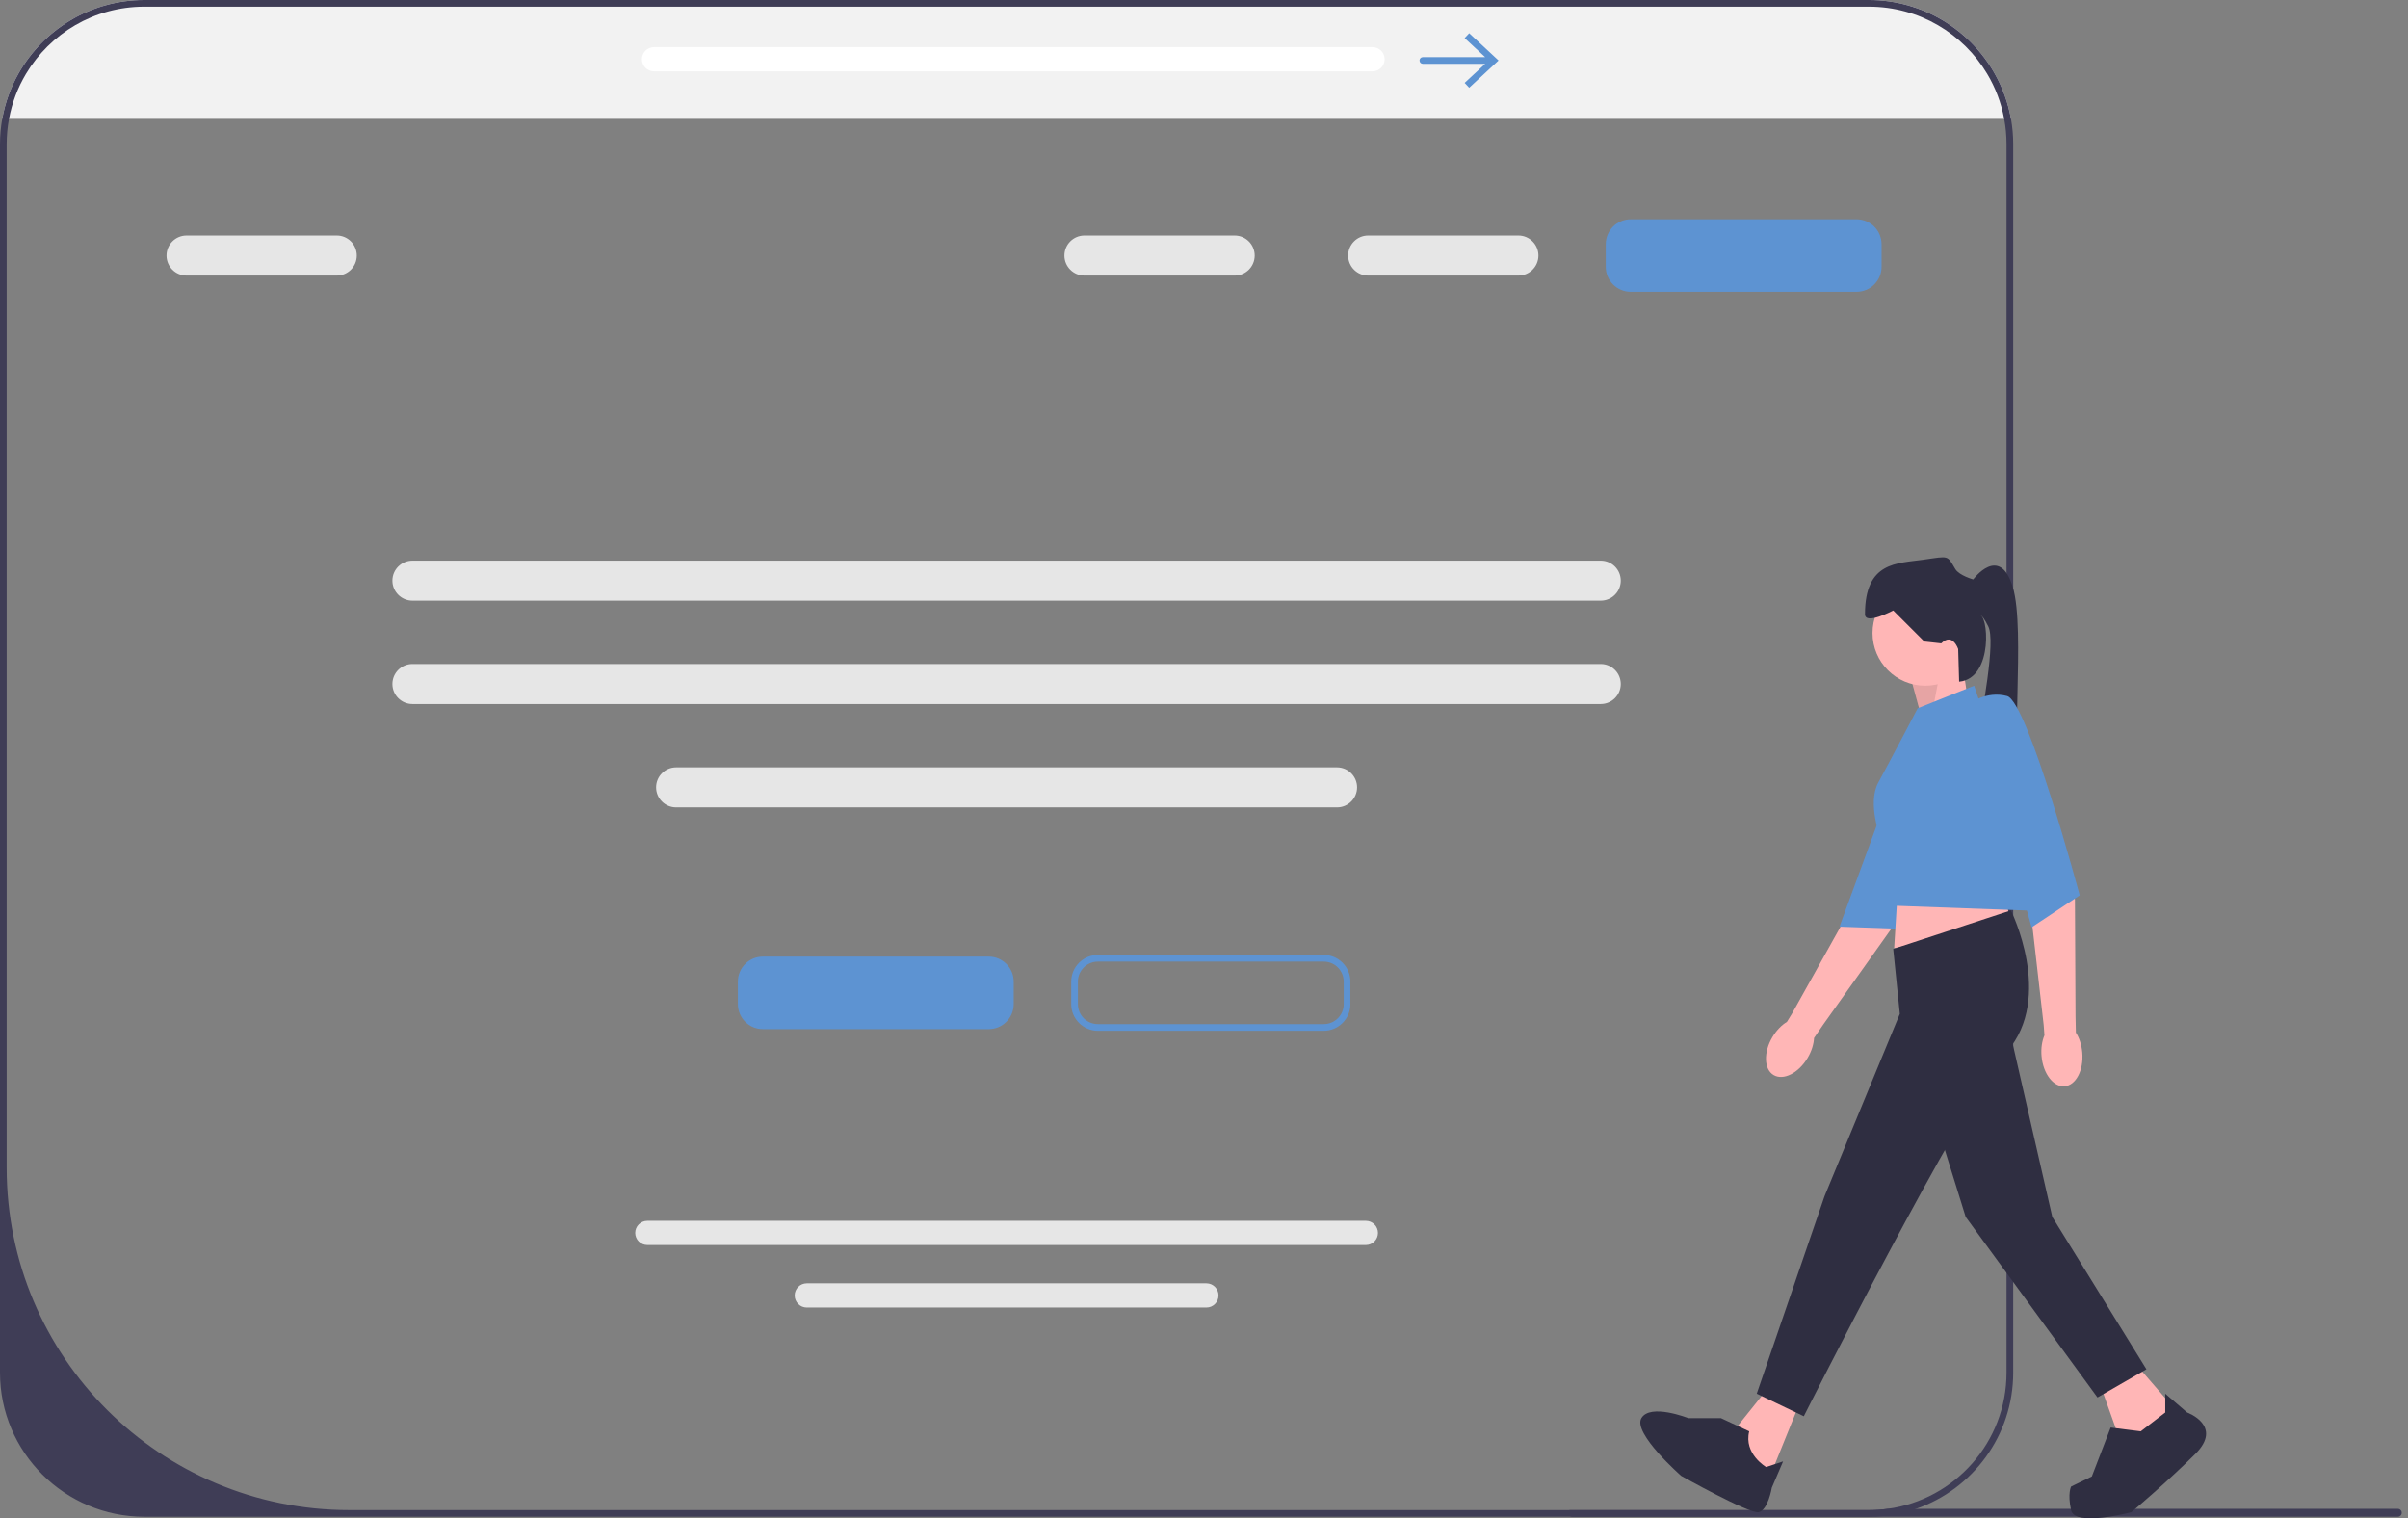 <svg width="203" height="128" viewBox="0 0 203 128" fill="none" xmlns="http://www.w3.org/2000/svg">
<rect x="0" y="0" width="203" height="128" fill="#808080" stroke="none"/>
<g clip-path="url(#clip0_145_3)">
<path d="M169.53 10.021H0.189C0.428 8.666 0.895 7.384 1.548 6.223C3.633 2.513 7.609 0 12.165 0H157.554C162.107 0 166.085 2.513 168.168 6.223C168.821 7.384 169.291 8.666 169.53 10.021Z" fill="#F2F2F2"/>
<path d="M202.473 127.532C202.473 127.718 202.324 127.867 202.138 127.867H132.551C132.366 127.867 132.217 127.718 132.217 127.532C132.217 127.442 132.25 127.363 132.307 127.304H157.554C158.091 127.304 158.617 127.268 159.135 127.198H202.138C202.324 127.198 202.473 127.346 202.473 127.532V127.532Z" fill="#3F3D56"/>
<path d="M134.947 59.35H34.77C33.839 59.35 33.081 58.593 33.081 57.663C33.081 56.733 33.839 55.977 34.77 55.977H134.947C135.878 55.977 136.635 56.733 136.635 57.663C136.635 58.593 135.878 59.35 134.947 59.35Z" fill="#E6E6E6"/>
<path d="M169.53 10.021C169.291 8.666 168.821 7.384 168.168 6.223C166.085 2.513 162.107 0 157.554 0H12.165C7.609 0 3.633 2.513 1.548 6.223C0.895 7.384 0.428 8.666 0.189 10.021C0.065 10.713 0 11.424 0 12.152V115.715C0 122.416 5.456 127.867 12.165 127.867H157.554C158.944 127.867 160.283 127.63 161.53 127.198C166.291 125.55 169.718 121.025 169.718 115.715V12.152C169.718 11.426 169.654 10.713 169.53 10.021ZM169.155 115.715C169.155 121.578 164.794 126.427 159.135 127.198C158.617 127.268 158.091 127.304 157.554 127.304H29.445C13.493 127.304 0.563 114.385 0.563 98.45V12.152C0.563 11.424 0.63 10.713 0.76 10.021C1.013 8.655 1.505 7.376 2.195 6.223C4.218 2.833 7.927 0.562 12.165 0.562H157.554C161.791 0.562 165.5 2.833 167.523 6.223C168.213 7.376 168.705 8.655 168.958 10.021C169.088 10.713 169.155 11.424 169.155 12.152V115.715Z" fill="#3F3D56"/>
<path d="M162.063 60.739L161.111 57.251L165.396 55.666L165.872 58.836L162.063 60.739Z" fill="#FFB6B6"/>
<path opacity="0.1" d="M162.063 60.739L161.111 57.251L163.634 56.188L162.85 60.299L162.063 60.739Z" fill="black"/>
<path d="M149.52 90.629C148.701 90.143 148.658 88.707 149.423 87.422C149.758 86.86 150.192 86.42 150.644 86.143L151.093 85.41L156.778 75.23C156.778 75.23 159.266 65.629 160.279 64.468C161.292 63.307 162.757 63.581 162.757 63.581L164.056 64.733L159.419 78.332L153.697 86.382L152.93 87.502C152.902 88.03 152.722 88.621 152.387 89.184C151.622 90.469 150.338 91.116 149.52 90.629V90.629Z" fill="#FFB6B6"/>
<path d="M161.829 59.742C161.829 59.742 163.637 59.672 164.778 61.075C165.919 62.478 159.942 78.292 159.942 78.292L155.074 78.12L161.829 59.742V59.742Z" fill="#5D93D2"/>
<path d="M162.301 57.806C164.755 57.806 166.745 55.818 166.745 53.367C166.745 50.915 164.755 48.928 162.301 48.928C159.847 48.928 157.858 50.915 157.858 53.367C157.858 55.818 159.847 57.806 162.301 57.806Z" fill="#FFB6B6"/>
<path d="M151.906 117.81L148.891 125.261L147.145 123.517L146.51 120.188L149.05 117.017L151.906 117.81Z" fill="#FFB6B6"/>
<path d="M180.155 115.115L183.171 118.603L181.742 121.456L178.568 120.981L176.981 116.542L180.155 115.115Z" fill="#FFB6B6"/>
<path d="M160.079 73.5L159.683 79.921L169.522 78.177L168.887 74.214L160.079 73.5Z" fill="#FFB6B6"/>
<path d="M159.603 80L169.522 76.75C169.522 76.75 173.172 84.043 169.205 88.64C165.237 93.238 152.065 119.395 152.065 119.395L148.097 117.493L153.811 100.847L160.159 85.469L159.603 80V80Z" fill="#2F2E41"/>
<path d="M169.205 85.945L173.014 102.591L180.949 115.432L176.823 117.81L165.713 102.591L162.063 90.86L169.205 85.945Z" fill="#2F2E41"/>
<path d="M145.082 119.554H142.333C142.333 119.554 139.126 118.286 138.375 119.554C137.623 120.822 141.728 124.419 141.728 124.419C141.728 124.419 147.463 127.639 148.256 127.481C149.05 127.322 149.367 125.42 149.367 125.42L150.319 123.2L148.891 123.676C148.891 123.676 146.986 122.566 147.463 120.664L145.082 119.554V119.554Z" fill="#2F2E41"/>
<path d="M182.536 119.078V117.493L184.381 119.078C184.381 119.078 187.456 120.188 185.075 122.566C182.695 124.944 179.679 127.48 179.679 127.48C179.679 127.48 174.918 128.749 174.601 127.322C174.283 125.895 174.601 125.318 174.601 125.318L176.346 124.468L177.933 120.346L180.473 120.664L182.536 119.078Z" fill="#2F2E41"/>
<path d="M163.65 54.239L162.222 54.08L159.603 51.464C159.603 51.464 157.223 52.733 157.223 51.781C157.223 47.343 159.921 47.501 162.143 47.184C164.364 46.867 164.126 46.788 164.84 47.977C165.167 48.52 166.348 48.849 166.348 48.849C166.348 48.849 168.57 45.837 169.681 49.483C170.792 53.129 169.364 64.385 170.474 65.336C171.585 66.287 165.913 67.237 166.527 63.512C167.142 59.787 168.253 54.08 167.618 52.812C166.983 51.544 166.824 51.861 166.824 51.861C167.611 51.54 168.125 57.191 165.159 57.468L165.079 54.714C165.079 54.714 164.602 53.288 163.65 54.239V54.239Z" fill="#2F2E41"/>
<path d="M161.666 59.708L166.428 57.806L172.776 76.829L159.714 76.354L158.538 70.676C158.538 70.676 157.39 67.721 158.342 65.977C159.295 64.233 161.666 59.708 161.666 59.708V59.708Z" fill="#5D93D2"/>
<path d="M174.056 91.575C173.107 91.657 172.234 90.515 172.106 89.026C172.05 88.374 172.146 87.763 172.351 87.276L172.288 86.418L170.965 74.837C170.965 74.837 168.504 65.363 168.649 63.83C168.795 62.297 169.025 61.89 169.025 61.89L170.753 62.07L174.922 75.819L174.971 85.692L175.001 87.049C175.287 87.494 175.486 88.079 175.542 88.731C175.67 90.221 175.004 91.494 174.056 91.575H174.056Z" fill="#FFB6B6"/>
<path d="M166.031 59.312C166.031 59.312 167.459 58.202 169.205 58.678C170.951 59.153 175.324 75.482 175.324 75.482L171.268 78.177L166.031 59.312V59.312Z" fill="#5D93D2"/>
<path d="M83.351 86.757H64.313C63.151 86.757 62.206 85.812 62.206 84.652V82.75C62.206 81.589 63.151 80.645 64.313 80.645H83.351C84.513 80.645 85.458 81.589 85.458 82.75V84.652C85.458 85.812 84.513 86.757 83.351 86.757Z" fill="#5D93D2"/>
<path d="M156.514 24.599H137.476C136.314 24.599 135.369 23.655 135.369 22.494V20.592C135.369 19.431 136.314 18.487 137.476 18.487H156.514C157.676 18.487 158.621 19.431 158.621 20.592V22.494C158.621 23.655 157.676 24.599 156.514 24.599Z" fill="#5D93D2"/>
<path d="M111.594 86.897H92.556C91.317 86.897 90.308 85.89 90.308 84.652V82.75C90.308 81.512 91.317 80.504 92.556 80.504H111.594C112.833 80.504 113.842 81.512 113.842 82.75V84.652C113.842 85.89 112.833 86.897 111.594 86.897ZM92.556 81.067C91.627 81.067 90.871 81.822 90.871 82.75V84.652C90.871 85.58 91.627 86.335 92.556 86.335H111.594C112.523 86.335 113.279 85.58 113.279 84.652V82.75C113.279 81.822 112.523 81.067 111.594 81.067H92.556Z" fill="#5D93D2"/>
<path d="M134.947 50.636H34.77C33.839 50.636 33.081 49.88 33.081 48.95C33.081 48.02 33.839 47.263 34.77 47.263H134.947C135.878 47.263 136.635 48.02 136.635 48.95C136.635 49.88 135.878 50.636 134.947 50.636Z" fill="#E6E6E6"/>
<path d="M28.39 23.23H15.727C14.796 23.23 14.039 22.473 14.039 21.543C14.039 20.613 14.796 19.856 15.727 19.856H28.39C29.321 19.856 30.078 20.613 30.078 21.543C30.078 22.473 29.321 23.23 28.39 23.23V23.23Z" fill="#E6E6E6"/>
<path d="M104.085 23.23H91.423C90.492 23.23 89.734 22.473 89.734 21.543C89.734 20.613 90.492 19.856 91.423 19.856H104.085C105.017 19.856 105.774 20.613 105.774 21.543C105.774 22.473 105.017 23.23 104.085 23.23Z" fill="#E6E6E6"/>
<path d="M128.004 23.23H115.341C114.41 23.23 113.653 22.473 113.653 21.543C113.653 20.613 114.41 19.856 115.341 19.856H128.004C128.935 19.856 129.693 20.613 129.693 21.543C129.693 22.473 128.935 23.23 128.004 23.23Z" fill="#E6E6E6"/>
<path d="M112.716 68.064H57C56.069 68.064 55.312 67.308 55.312 66.377C55.312 65.448 56.069 64.691 57 64.691H112.716C113.647 64.691 114.405 65.448 114.405 66.377C114.405 67.308 113.647 68.064 112.716 68.064Z" fill="#E6E6E6"/>
<path d="M115.145 104.959H54.573C54.01 104.959 53.552 104.502 53.552 103.939C53.552 103.377 54.01 102.919 54.573 102.919H115.145C115.708 102.919 116.166 103.377 116.166 103.939C116.166 104.502 115.708 104.959 115.145 104.959Z" fill="#E6E6E6"/>
<path d="M101.704 110.228H68.015C67.452 110.228 66.994 109.77 66.994 109.208C66.994 108.646 67.452 108.188 68.015 108.188H101.704C102.267 108.188 102.724 108.646 102.724 109.208C102.724 109.77 102.267 110.228 101.704 110.228Z" fill="#E6E6E6"/>
<path d="M115.708 6.014H55.136C54.573 6.014 54.115 5.557 54.115 4.994C54.115 4.432 54.573 3.975 55.136 3.975H115.708C116.271 3.975 116.729 4.432 116.729 4.994C116.729 5.557 116.271 6.014 115.708 6.014Z" fill="white"/>
<path d="M123.857 2.8L123.473 3.212L125.203 4.818H119.951C119.796 4.818 119.67 4.944 119.67 5.099C119.67 5.254 119.796 5.38 119.951 5.38H125.204L123.473 6.987L123.857 7.398L126.332 5.1L123.857 2.8V2.8Z" fill="#5D93D2"/>
</g>
<defs>
<clipPath id="clip0_145_3">
<rect width="202.473" height="128" fill="white"/>
</clipPath>
</defs>
</svg>
